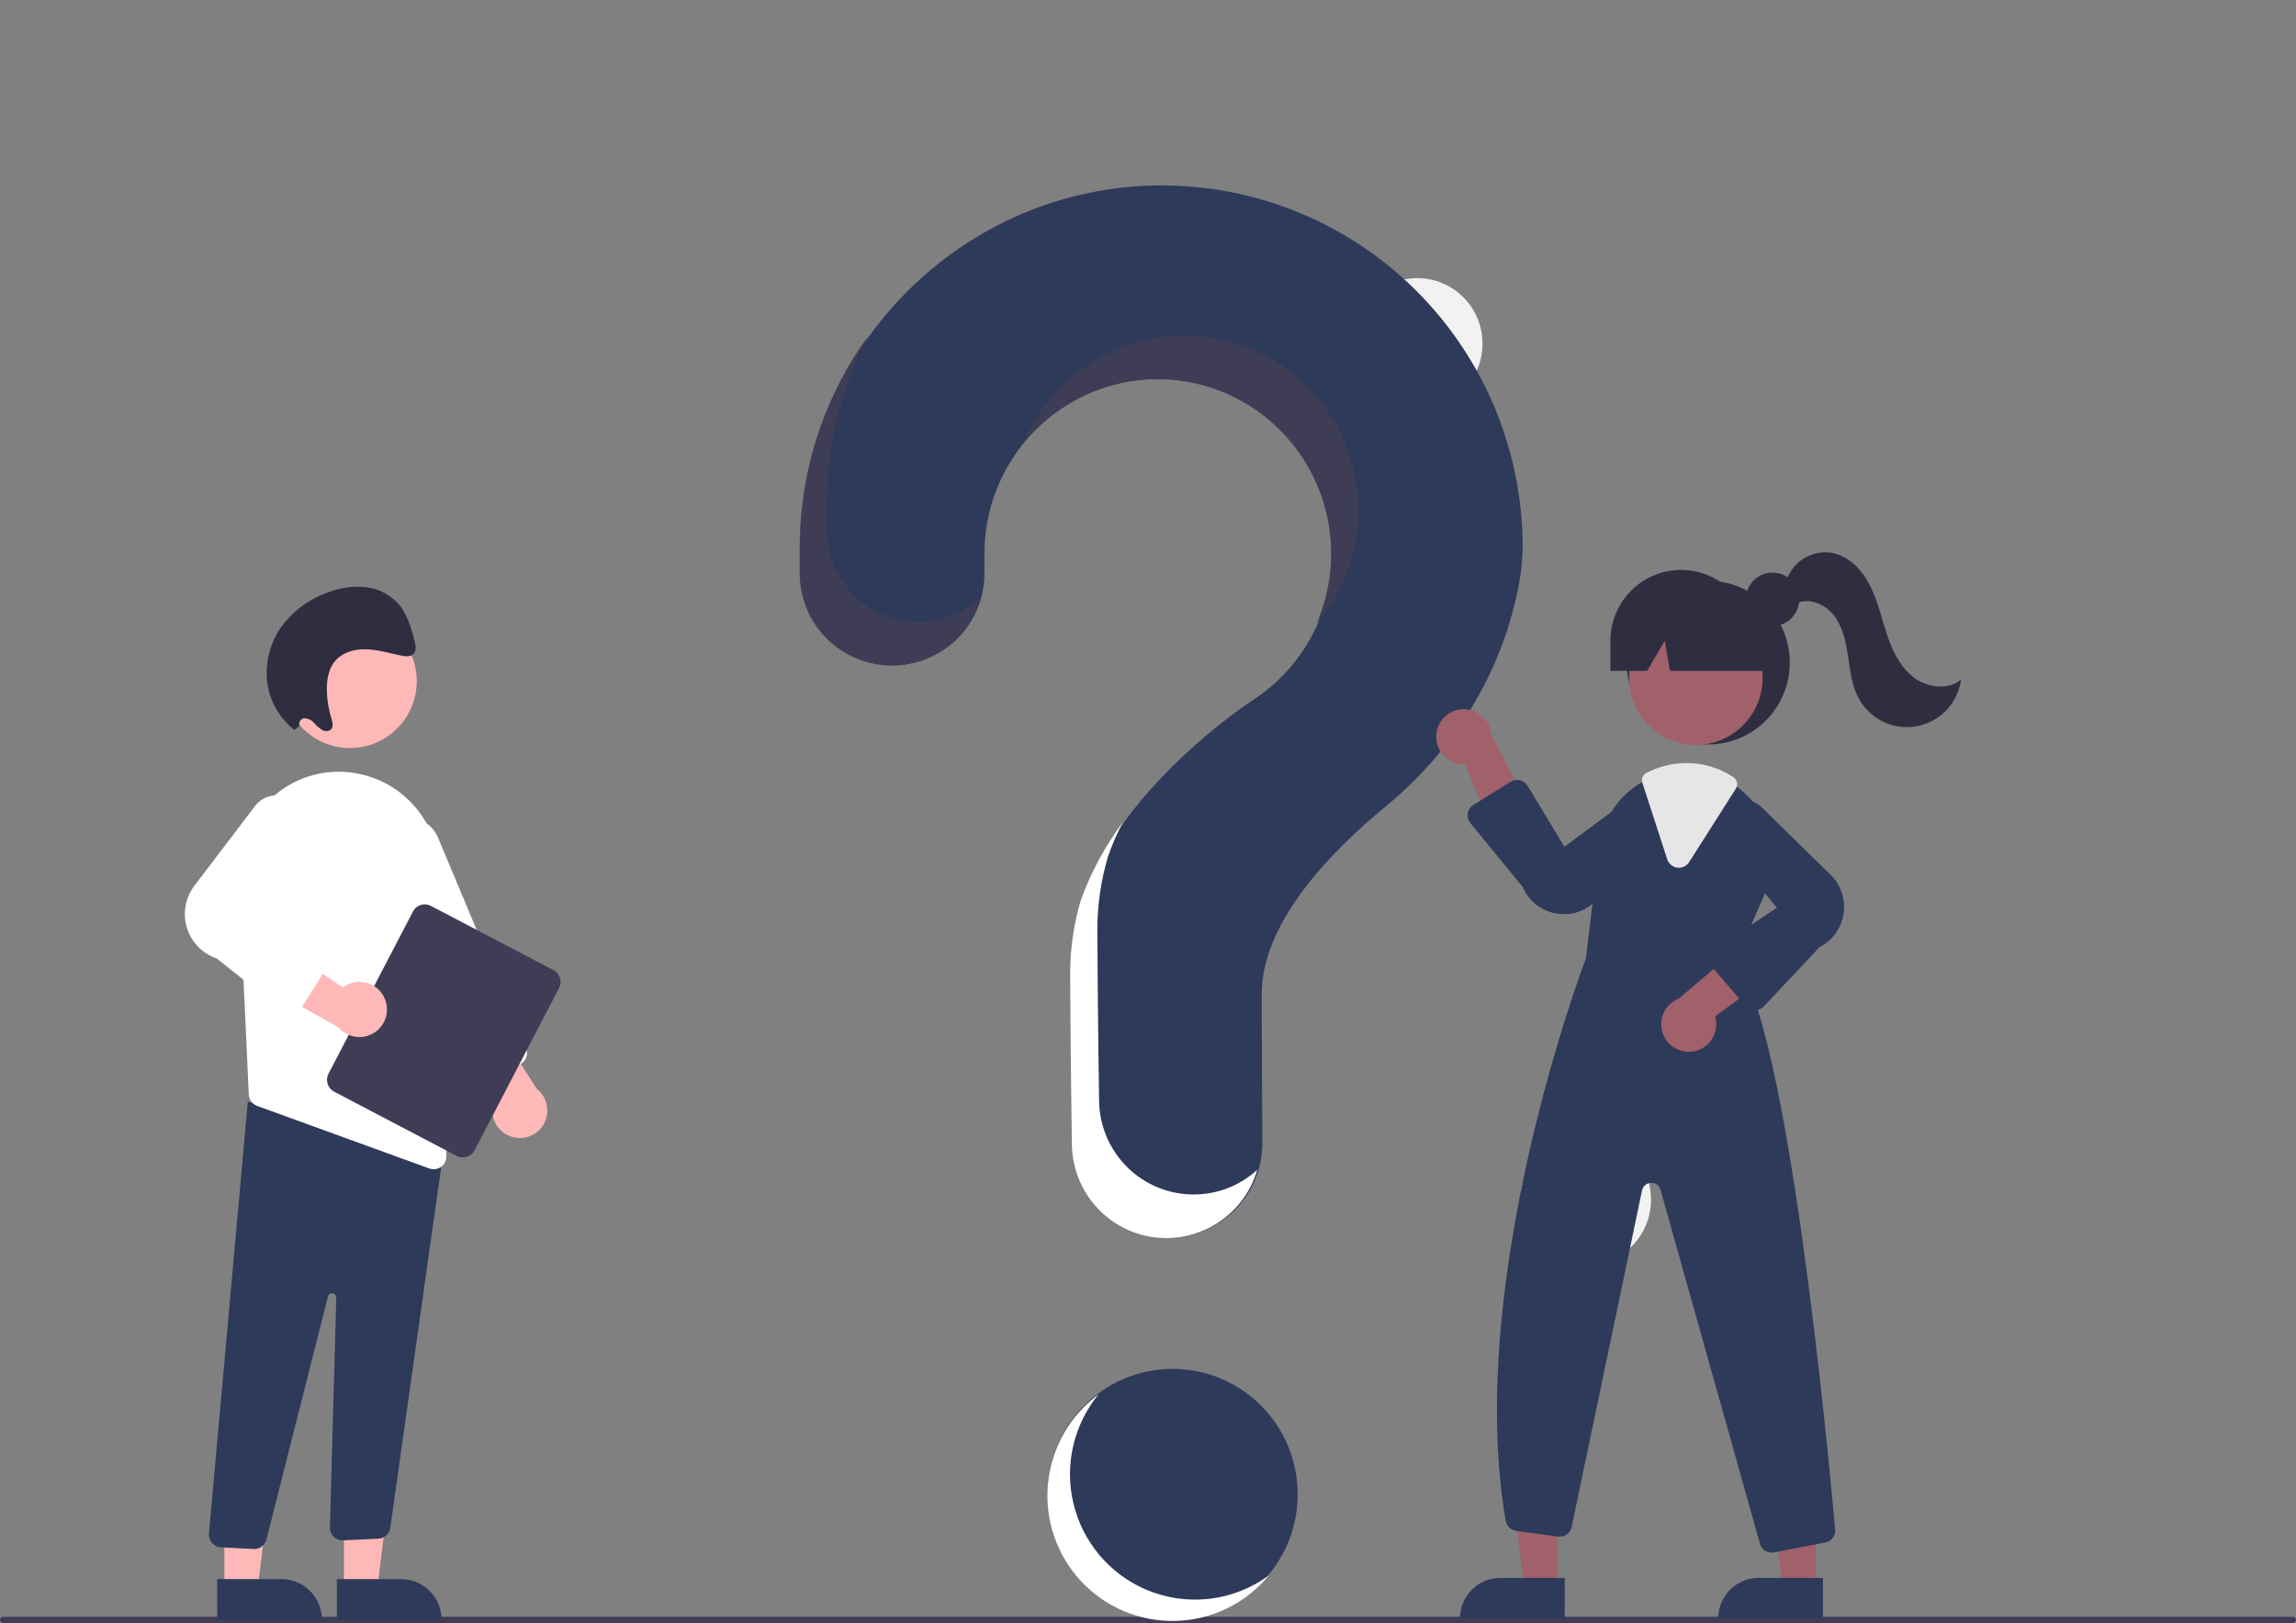 <svg width="116" height="82" viewBox="0 0 116 82" fill="none" xmlns="http://www.w3.org/2000/svg">
<rect x="0" y="0" width="116" height="82" fill="#808080" stroke="none"/>
<g clip-path="url(#clip0_5299_981)">
<path d="M59.244 81.826C62.733 81.826 65.561 78.989 65.561 75.489C65.561 71.989 62.733 69.152 59.244 69.152C55.755 69.152 52.927 71.989 52.927 75.489C52.927 78.989 55.755 81.826 59.244 81.826Z" fill="#2E3A59"/>
<path d="M71.604 20.663C73.424 20.663 74.9 19.183 74.9 17.357C74.9 15.531 73.424 14.051 71.604 14.051C69.783 14.051 68.308 15.531 68.308 17.357C68.308 19.183 69.783 20.663 71.604 20.663Z" fill="#F2F2F2"/>
<path d="M80.118 63.918C81.939 63.918 83.414 62.438 83.414 60.612C83.414 58.786 81.939 57.306 80.118 57.306C78.298 57.306 76.822 58.786 76.822 60.612C76.822 62.438 78.298 63.918 80.118 63.918Z" fill="#F2F2F2"/>
<path d="M58.567 9.368C48.694 9.438 40.61 17.485 40.47 27.388C40.468 27.48 40.468 28.122 40.468 28.963C40.468 30.196 40.956 31.378 41.825 32.25C42.694 33.122 43.873 33.612 45.102 33.612H45.102C45.711 33.612 46.314 33.491 46.877 33.257C47.44 33.023 47.951 32.68 48.382 32.248C48.812 31.815 49.154 31.302 49.387 30.737C49.619 30.173 49.739 29.567 49.738 28.956C49.738 28.384 49.738 27.988 49.738 27.964C49.737 26.434 50.134 24.929 50.889 23.599C51.644 22.27 52.731 21.16 54.044 20.379C55.356 19.598 56.848 19.174 58.374 19.147C59.899 19.121 61.405 19.493 62.744 20.227C64.083 20.961 65.208 22.033 66.008 23.335C66.809 24.638 67.258 26.128 67.311 27.657C67.364 29.187 67.019 30.704 66.31 32.059C65.601 33.414 64.552 34.561 63.267 35.386L63.269 35.388C63.269 35.388 56.673 39.648 54.662 45.49L54.664 45.491C54.31 46.688 54.131 47.93 54.132 49.178C54.132 49.691 54.162 54.182 54.22 57.826C54.241 59.084 54.753 60.283 55.647 61.165C56.541 62.047 57.744 62.541 58.998 62.541H58.998C59.628 62.54 60.252 62.415 60.834 62.173C61.415 61.93 61.943 61.574 62.387 61.126C62.831 60.678 63.183 60.146 63.421 59.561C63.66 58.976 63.78 58.349 63.776 57.718C63.756 54.38 63.745 50.493 63.745 50.211C63.745 46.624 67.196 43.049 70.03 40.718C73.294 38.033 75.642 34.375 76.586 30.248C76.795 29.399 76.91 28.529 76.929 27.654C76.929 25.241 76.453 22.853 75.529 20.625C74.604 18.398 73.25 16.377 71.543 14.677C69.836 12.977 67.811 11.633 65.584 10.722C63.357 9.81 60.972 9.35 58.567 9.368Z" fill="#2E3A59"/>
<path d="M115.836 82H0.163C0.12 82 0.078 81.983 0.048 81.952C0.017 81.921 0 81.879 0 81.836C0 81.793 0.017 81.751 0.048 81.72C0.078 81.689 0.12 81.672 0.163 81.672H115.836C115.879 81.672 115.921 81.689 115.952 81.72C115.982 81.751 116 81.792 116 81.836C116 81.879 115.982 81.921 115.952 81.952C115.921 81.983 115.879 82 115.836 82Z" fill="#3F3D56"/>
<path d="M86.305 37.607C88.581 37.607 90.425 35.757 90.425 33.474C90.425 31.192 88.581 29.342 86.305 29.342C84.03 29.342 82.186 31.192 82.186 33.474C82.186 35.757 84.03 37.607 86.305 37.607Z" fill="#2F2E41"/>
<path d="M78.692 80.191H77.008L76.207 73.677H78.692L78.692 80.191Z" fill="#A0616A"/>
<path d="M75.806 79.709H79.053V81.76H73.762C73.762 81.49 73.815 81.224 73.917 80.975C74.02 80.726 74.171 80.5 74.361 80.31C74.55 80.119 74.776 79.968 75.024 79.865C75.272 79.762 75.538 79.709 75.806 79.709Z" fill="#2E3A59"/>
<path d="M91.739 80.191H90.055L89.254 73.677H91.739L91.739 80.191Z" fill="#A0616A"/>
<path d="M88.852 79.709H92.099V81.76H86.808C86.808 81.49 86.861 81.224 86.963 80.975C87.066 80.726 87.217 80.5 87.406 80.31C87.596 80.119 87.822 79.968 88.07 79.865C88.318 79.762 88.584 79.709 88.852 79.709Z" fill="#2E3A59"/>
<path d="M85.679 37.631C87.541 37.631 89.052 36.116 89.052 34.248C89.052 32.379 87.541 30.864 85.679 30.864C83.816 30.864 82.306 32.379 82.306 34.248C82.306 36.116 83.816 37.631 85.679 37.631Z" fill="#A0616A"/>
<path d="M87.69 48.546L89.199 45.068C89.565 44.252 89.671 43.342 89.499 42.463C89.329 41.585 88.89 40.781 88.245 40.163C88.112 40.032 87.971 39.909 87.823 39.796C87.078 39.211 86.16 38.893 85.215 38.891C84.579 38.893 83.951 39.033 83.375 39.301C83.325 39.323 83.277 39.347 83.228 39.37C83.133 39.416 83.04 39.465 82.949 39.516C82.358 39.856 81.855 40.332 81.48 40.903C81.106 41.474 80.87 42.126 80.793 42.806L80.127 48.404C79.959 48.843 73.983 64.713 76.073 76.828C76.095 76.958 76.158 77.076 76.252 77.167C76.347 77.258 76.468 77.317 76.597 77.334L78.716 77.623C78.871 77.644 79.028 77.606 79.156 77.516C79.284 77.425 79.372 77.29 79.404 77.137L82.96 60.136C82.982 60.031 83.039 59.936 83.121 59.866C83.204 59.797 83.307 59.757 83.415 59.754C83.522 59.75 83.628 59.782 83.715 59.846C83.802 59.91 83.865 60.001 83.894 60.105L88.917 77.983C88.953 78.112 89.03 78.227 89.137 78.309C89.244 78.39 89.375 78.434 89.509 78.434C89.549 78.434 89.589 78.43 89.629 78.423L92.217 77.923C92.368 77.895 92.502 77.812 92.595 77.689C92.687 77.566 92.73 77.414 92.716 77.261C92.335 73.005 90.314 51.691 87.69 48.546Z" fill="#2E3A59"/>
<path d="M72.571 37.063C72.547 37.265 72.568 37.468 72.632 37.661C72.695 37.853 72.8 38.029 72.939 38.176C73.078 38.323 73.247 38.438 73.435 38.512C73.623 38.587 73.824 38.619 74.026 38.607L75.911 43.152L77.337 41.031L75.328 37.04C75.285 36.702 75.12 36.391 74.864 36.167C74.608 35.943 74.279 35.82 73.939 35.823C73.599 35.826 73.272 35.954 73.02 36.182C72.768 36.411 72.608 36.724 72.571 37.063L72.571 37.063Z" fill="#A0616A"/>
<path d="M85.492 53.122C85.692 53.098 85.885 53.03 86.057 52.923C86.228 52.816 86.374 52.673 86.484 52.504C86.595 52.334 86.667 52.142 86.695 51.942C86.724 51.741 86.708 51.537 86.649 51.343L90.616 48.445L88.228 47.548L84.827 50.438C84.509 50.558 84.246 50.792 84.088 51.094C83.931 51.396 83.889 51.745 83.971 52.076C84.053 52.407 84.253 52.696 84.533 52.889C84.814 53.082 85.155 53.165 85.492 53.122Z" fill="#A0616A"/>
<path d="M79.026 46.182C78.874 46.181 78.722 46.166 78.573 46.137C78.212 46.068 77.874 45.911 77.587 45.68C77.301 45.449 77.076 45.151 76.932 44.812L74.29 41.581C74.235 41.513 74.194 41.434 74.171 41.348C74.149 41.263 74.144 41.174 74.159 41.087C74.173 40.999 74.206 40.916 74.255 40.843C74.304 40.77 74.368 40.708 74.443 40.661L76.322 39.494C76.392 39.451 76.469 39.422 76.55 39.409C76.63 39.396 76.713 39.399 76.792 39.419C76.871 39.438 76.946 39.472 77.012 39.52C77.078 39.569 77.134 39.63 77.176 39.7L79.038 42.776L82.603 40.133C82.887 39.984 83.215 39.942 83.527 40.015C83.839 40.088 84.114 40.272 84.303 40.532C84.491 40.792 84.58 41.111 84.553 41.432C84.526 41.752 84.385 42.052 84.156 42.277L80.598 45.533C80.18 45.949 79.615 46.182 79.026 46.182Z" fill="#2E3A59"/>
<path d="M88.659 51.04C88.654 51.04 88.649 51.04 88.644 51.04C88.558 51.038 88.472 51.017 88.394 50.98C88.316 50.943 88.246 50.89 88.19 50.824L86.519 48.868C86.462 48.802 86.42 48.724 86.395 48.64C86.371 48.556 86.364 48.467 86.376 48.38C86.388 48.294 86.418 48.21 86.465 48.136C86.511 48.062 86.573 47.998 86.645 47.949L89.774 45.857L86.94 42.439C86.775 42.163 86.714 41.837 86.769 41.521C86.824 41.204 86.991 40.917 87.239 40.714C87.487 40.51 87.8 40.403 88.12 40.412C88.441 40.42 88.747 40.544 88.984 40.761L92.429 44.138C92.7 44.386 92.907 44.697 93.032 45.043C93.157 45.389 93.196 45.761 93.147 46.126C93.097 46.491 92.96 46.838 92.747 47.138C92.534 47.438 92.252 47.682 91.924 47.849L89.109 50.846C89.051 50.907 88.981 50.956 88.904 50.989C88.826 51.023 88.743 51.04 88.659 51.04Z" fill="#2E3A59"/>
<path d="M84.822 43.836C84.795 43.836 84.768 43.834 84.742 43.83C84.625 43.816 84.516 43.769 84.425 43.694C84.335 43.619 84.268 43.52 84.232 43.408L82.977 39.546C82.945 39.449 82.95 39.343 82.99 39.249C83.03 39.154 83.103 39.078 83.195 39.033L83.236 39.014C83.273 38.996 83.31 38.979 83.347 38.962C83.933 38.69 84.57 38.548 85.215 38.546C86.053 38.547 86.872 38.794 87.572 39.256C87.666 39.319 87.731 39.416 87.754 39.527C87.778 39.637 87.757 39.753 87.696 39.848L85.341 43.549C85.285 43.637 85.209 43.709 85.118 43.759C85.027 43.809 84.925 43.836 84.822 43.836Z" fill="#E6E6E6"/>
<path d="M89.553 31.629C90.298 31.629 90.901 31.024 90.901 30.277C90.901 29.53 90.298 28.925 89.553 28.925C88.809 28.925 88.205 29.53 88.205 30.277C88.205 31.024 88.809 31.629 89.553 31.629Z" fill="#2F2E41"/>
<path d="M84.932 28.791C83.985 28.791 83.077 29.168 82.407 29.84C81.737 30.512 81.361 31.423 81.361 32.373V33.888H83.219L84.108 32.373L84.375 33.888H90.013L88.502 32.373C88.502 31.423 88.126 30.512 87.457 29.84C86.787 29.168 85.879 28.791 84.932 28.791Z" fill="#2F2E41"/>
<path d="M90.246 29.351C90.395 28.883 90.704 28.483 91.118 28.221C91.532 27.959 92.025 27.852 92.509 27.919C93.369 28.063 94.048 28.755 94.453 29.529C94.857 30.303 95.044 31.169 95.316 31.999C95.588 32.829 95.974 33.663 96.661 34.201C97.348 34.738 98.402 34.884 99.077 34.331C99 34.907 98.744 35.444 98.346 35.866C97.948 36.289 97.427 36.575 96.858 36.684C96.289 36.794 95.701 36.721 95.175 36.476C94.649 36.231 94.214 35.827 93.93 35.32C93.574 34.685 93.482 33.94 93.377 33.219C93.271 32.498 93.134 31.752 92.709 31.161C92.284 30.57 91.488 30.184 90.813 30.453L90.246 29.351Z" fill="#2F2E41"/>
<path d="M46.411 31.413C45.182 31.413 44.003 30.923 43.134 30.051C42.265 29.18 41.777 27.997 41.777 26.764C41.777 25.924 41.777 25.281 41.778 25.189C41.818 22.309 42.541 19.48 43.888 16.936C41.674 19.976 40.457 23.63 40.405 27.393C40.404 27.485 40.403 28.128 40.403 28.968C40.403 30.201 40.892 31.384 41.761 32.255C42.63 33.127 43.808 33.617 45.037 33.617C46.047 33.617 47.03 33.286 47.835 32.674C48.64 32.063 49.224 31.204 49.499 30.23C48.651 30.993 47.55 31.414 46.411 31.413Z" fill="#3F3D56"/>
<path d="M58.881 19.163C60.301 19.232 61.685 19.645 62.911 20.367C64.138 21.089 65.172 22.099 65.923 23.311C66.675 24.522 67.123 25.898 67.227 27.321C67.332 28.744 67.091 30.172 66.524 31.48C67.344 30.515 67.946 29.385 68.29 28.165C68.634 26.945 68.711 25.666 68.518 24.413C68.324 23.161 67.863 21.965 67.167 20.907C66.471 19.85 65.555 18.955 64.483 18.284C63.411 17.614 62.207 17.183 60.954 17.021C59.701 16.86 58.427 16.971 57.221 17.348C56.014 17.724 54.903 18.357 53.963 19.204C53.022 20.05 52.275 21.09 51.772 22.253C52.642 21.226 53.735 20.414 54.968 19.878C56.2 19.343 57.539 19.098 58.881 19.163Z" fill="#3F3D56"/>
<path d="M60.307 60.342C59.053 60.342 57.849 59.848 56.955 58.966C56.062 58.084 55.549 56.885 55.529 55.627C55.471 51.983 55.441 47.493 55.441 46.979C55.44 45.731 55.619 44.489 55.973 43.292L55.971 43.292C56.18 42.691 56.432 42.106 56.725 41.542C55.824 42.747 55.107 44.079 54.598 45.496L54.599 45.496C54.246 46.693 54.067 47.935 54.067 49.184C54.067 49.697 54.097 54.187 54.156 57.831C54.176 59.089 54.688 60.288 55.582 61.17C56.476 62.052 57.68 62.546 58.933 62.546C59.967 62.545 60.973 62.209 61.8 61.587C62.627 60.965 63.231 60.09 63.52 59.095C62.642 59.899 61.495 60.343 60.307 60.342Z" fill="white"/>
<path d="M17.378 80.254L19.062 80.253L19.863 73.739L17.378 73.739L17.378 80.254Z" fill="#FFB8B8"/>
<path d="M22.309 81.821L17.017 81.822L17.017 79.771L20.264 79.771C20.806 79.771 21.326 79.987 21.71 80.371C22.093 80.756 22.309 81.277 22.309 81.821L22.309 81.821Z" fill="#2E3A59"/>
<path d="M11.335 80.254L13.019 80.253L13.82 73.739L11.335 73.739L11.335 80.254Z" fill="#FFB8B8"/>
<path d="M16.266 81.821L10.974 81.822L10.974 79.771L14.221 79.771C14.763 79.771 15.283 79.987 15.667 80.371C16.05 80.756 16.266 81.277 16.266 81.821L16.266 81.821Z" fill="#2E3A59"/>
<path d="M12.806 78.251L11.162 78.164C11.077 78.16 10.994 78.138 10.917 78.101C10.841 78.064 10.772 78.013 10.716 77.949C10.66 77.885 10.616 77.811 10.589 77.731C10.561 77.65 10.55 77.565 10.555 77.48L12.521 55.65L21.572 58.1L22.444 57.862L19.717 77.187C19.694 77.332 19.622 77.465 19.513 77.564C19.404 77.663 19.265 77.721 19.119 77.73L17.346 77.813C17.257 77.818 17.169 77.804 17.085 77.773C17.002 77.742 16.926 77.694 16.863 77.632C16.799 77.57 16.749 77.495 16.716 77.412C16.682 77.33 16.666 77.241 16.669 77.152L16.99 65.554C16.991 65.5 16.973 65.448 16.938 65.407C16.903 65.367 16.854 65.341 16.801 65.335C16.748 65.328 16.694 65.342 16.651 65.374C16.607 65.405 16.577 65.452 16.566 65.504L13.469 77.739C13.439 77.884 13.361 78.014 13.246 78.108C13.132 78.201 12.989 78.252 12.841 78.252C12.83 78.252 12.818 78.251 12.806 78.251Z" fill="#2E3A59"/>
<path d="M17.681 37.789C19.544 37.789 21.054 36.275 21.054 34.406C21.054 32.537 19.544 31.023 17.681 31.023C15.818 31.023 14.308 32.537 14.308 34.406C14.308 36.275 15.818 37.789 17.681 37.789Z" fill="#FFB8B8"/>
<path d="M12.065 44.346L12.435 52.373L12.569 55.293C12.575 55.42 12.618 55.542 12.693 55.645C12.768 55.747 12.872 55.825 12.992 55.868L21.69 59.028C21.76 59.055 21.834 59.068 21.909 59.067C21.995 59.067 22.08 59.05 22.159 59.017C22.238 58.984 22.309 58.935 22.369 58.874C22.429 58.812 22.476 58.739 22.507 58.659C22.538 58.579 22.552 58.493 22.55 58.407L22.193 43.975C22.17 42.791 21.735 41.652 20.965 40.755C20.194 39.858 19.135 39.259 17.971 39.061C17.887 39.048 17.801 39.035 17.716 39.023C16.994 38.934 16.261 39.003 15.569 39.228C14.877 39.453 14.243 39.827 13.71 40.324C13.159 40.833 12.726 41.456 12.442 42.151C12.157 42.846 12.028 43.595 12.065 44.346L12.065 44.346Z" fill="white"/>
<path d="M25.844 57.426C25.638 57.362 25.45 57.251 25.295 57.101C25.14 56.951 25.022 56.767 24.95 56.563C24.879 56.359 24.855 56.142 24.883 55.927C24.91 55.713 24.987 55.508 25.107 55.329L22.157 51.394L24.703 51.236L27.113 54.997C27.371 55.197 27.551 55.482 27.621 55.801C27.69 56.121 27.645 56.455 27.494 56.745C27.343 57.035 27.094 57.262 26.793 57.386C26.491 57.511 26.155 57.525 25.844 57.426H25.844Z" fill="#FFB8B8"/>
<path d="M23.77 54.617C23.692 54.585 23.621 54.538 23.561 54.479C23.501 54.419 23.454 54.348 23.421 54.27L18.978 43.65C18.89 43.442 18.845 43.219 18.844 42.993C18.843 42.768 18.886 42.544 18.971 42.336C19.056 42.127 19.181 41.937 19.339 41.776C19.497 41.616 19.686 41.489 19.893 41.401C20.1 41.314 20.323 41.269 20.548 41.268C20.773 41.267 20.995 41.31 21.204 41.395C21.412 41.481 21.601 41.607 21.761 41.766C21.92 41.924 22.047 42.113 22.134 42.321L26.578 52.941C26.644 53.099 26.644 53.276 26.58 53.434C26.515 53.592 26.391 53.718 26.235 53.784L24.262 54.615C24.184 54.648 24.101 54.665 24.016 54.665C23.932 54.666 23.848 54.649 23.77 54.617L23.77 54.617Z" fill="white"/>
<path d="M16.596 54.242L20.864 46.045C20.947 45.887 21.088 45.769 21.257 45.715C21.427 45.662 21.61 45.678 21.767 45.761L27.963 49.006C28.12 49.089 28.238 49.23 28.291 49.4C28.344 49.57 28.328 49.754 28.246 49.912L23.978 58.109C23.895 58.267 23.754 58.386 23.585 58.439C23.416 58.492 23.232 58.476 23.075 58.394L16.88 55.148C16.723 55.066 16.604 54.924 16.551 54.754C16.498 54.584 16.514 54.4 16.596 54.242Z" fill="#3F3D56"/>
<path d="M19.458 50.497C19.382 50.295 19.26 50.113 19.102 49.966C18.944 49.82 18.753 49.712 18.546 49.653C18.339 49.593 18.121 49.583 17.91 49.623C17.698 49.663 17.498 49.751 17.327 49.882L13.237 47.161L13.23 49.719L17.115 51.911C17.329 52.158 17.624 52.321 17.946 52.372C18.268 52.422 18.598 52.358 18.877 52.189C19.157 52.02 19.368 51.758 19.474 51.449C19.581 51.139 19.575 50.802 19.458 50.497Z" fill="#FFB8B8"/>
<path d="M14.288 51.073L10.946 48.417C10.584 48.295 10.257 48.087 9.994 47.811C9.73 47.535 9.537 47.198 9.431 46.831C9.325 46.463 9.31 46.075 9.387 45.7C9.464 45.326 9.63 44.975 9.871 44.679L12.906 40.69C13.117 40.431 13.413 40.258 13.741 40.2C14.069 40.143 14.407 40.206 14.693 40.378C14.978 40.55 15.192 40.819 15.296 41.137C15.4 41.454 15.387 41.798 15.258 42.106L12.857 46.046L16.386 47.725C16.468 47.764 16.541 47.82 16.6 47.889C16.658 47.959 16.702 48.04 16.727 48.127C16.753 48.215 16.759 48.307 16.746 48.397C16.733 48.487 16.702 48.574 16.653 48.651L15.229 50.912C15.181 50.988 15.117 51.053 15.042 51.103C14.967 51.154 14.883 51.187 14.794 51.203C14.791 51.203 14.787 51.204 14.784 51.204C14.696 51.218 14.607 51.213 14.522 51.19C14.437 51.167 14.357 51.127 14.288 51.073Z" fill="white"/>
<path d="M15.132 36.671C15.117 36.629 15.113 36.583 15.118 36.539C15.124 36.494 15.14 36.452 15.165 36.414C15.189 36.377 15.222 36.345 15.261 36.322C15.299 36.3 15.342 36.286 15.387 36.283C15.478 36.288 15.568 36.311 15.65 36.352C15.732 36.392 15.805 36.449 15.864 36.519C15.986 36.66 16.128 36.782 16.286 36.882C16.449 36.965 16.671 36.953 16.764 36.796C16.851 36.648 16.791 36.45 16.738 36.279C16.604 35.842 16.528 35.389 16.514 34.933C16.499 34.423 16.571 33.891 16.852 33.493C17.215 32.98 17.864 32.785 18.479 32.8C19.093 32.814 19.698 33.004 20.306 33.124C20.516 33.166 20.763 33.187 20.904 33.024C21.053 32.85 20.998 32.569 20.935 32.334C20.77 31.726 20.595 31.097 20.212 30.605C19.797 30.095 19.206 29.76 18.555 29.67C17.931 29.592 17.298 29.665 16.707 29.88C15.744 30.185 14.897 30.777 14.278 31.577C13.641 32.429 13.366 33.498 13.512 34.553C13.656 35.471 14.141 36.301 14.87 36.875L15.132 36.671Z" fill="#2F2E41"/>
<path d="M57.852 80.281C56.955 79.888 56.16 79.293 55.532 78.54C54.904 77.787 54.458 76.898 54.231 75.943C54.003 74.988 54 73.993 54.222 73.037C54.444 72.081 54.884 71.189 55.508 70.433C54.784 70.963 54.182 71.641 53.739 72.422C53.297 73.204 53.026 74.07 52.943 74.965C52.86 75.86 52.968 76.762 53.26 77.612C53.551 78.461 54.019 79.239 54.633 79.893C55.247 80.547 55.993 81.063 56.821 81.406C57.649 81.749 58.54 81.912 59.436 81.883C60.331 81.854 61.21 81.635 62.014 81.239C62.819 80.844 63.53 80.281 64.101 79.588C63.21 80.241 62.165 80.649 61.068 80.77C59.972 80.891 58.863 80.723 57.852 80.281Z" fill="white"/>
</g>
<defs>
<clipPath id="clip0_5299_981">
<rect width="116" height="82" fill="white"/>
</clipPath>
</defs>
</svg>
